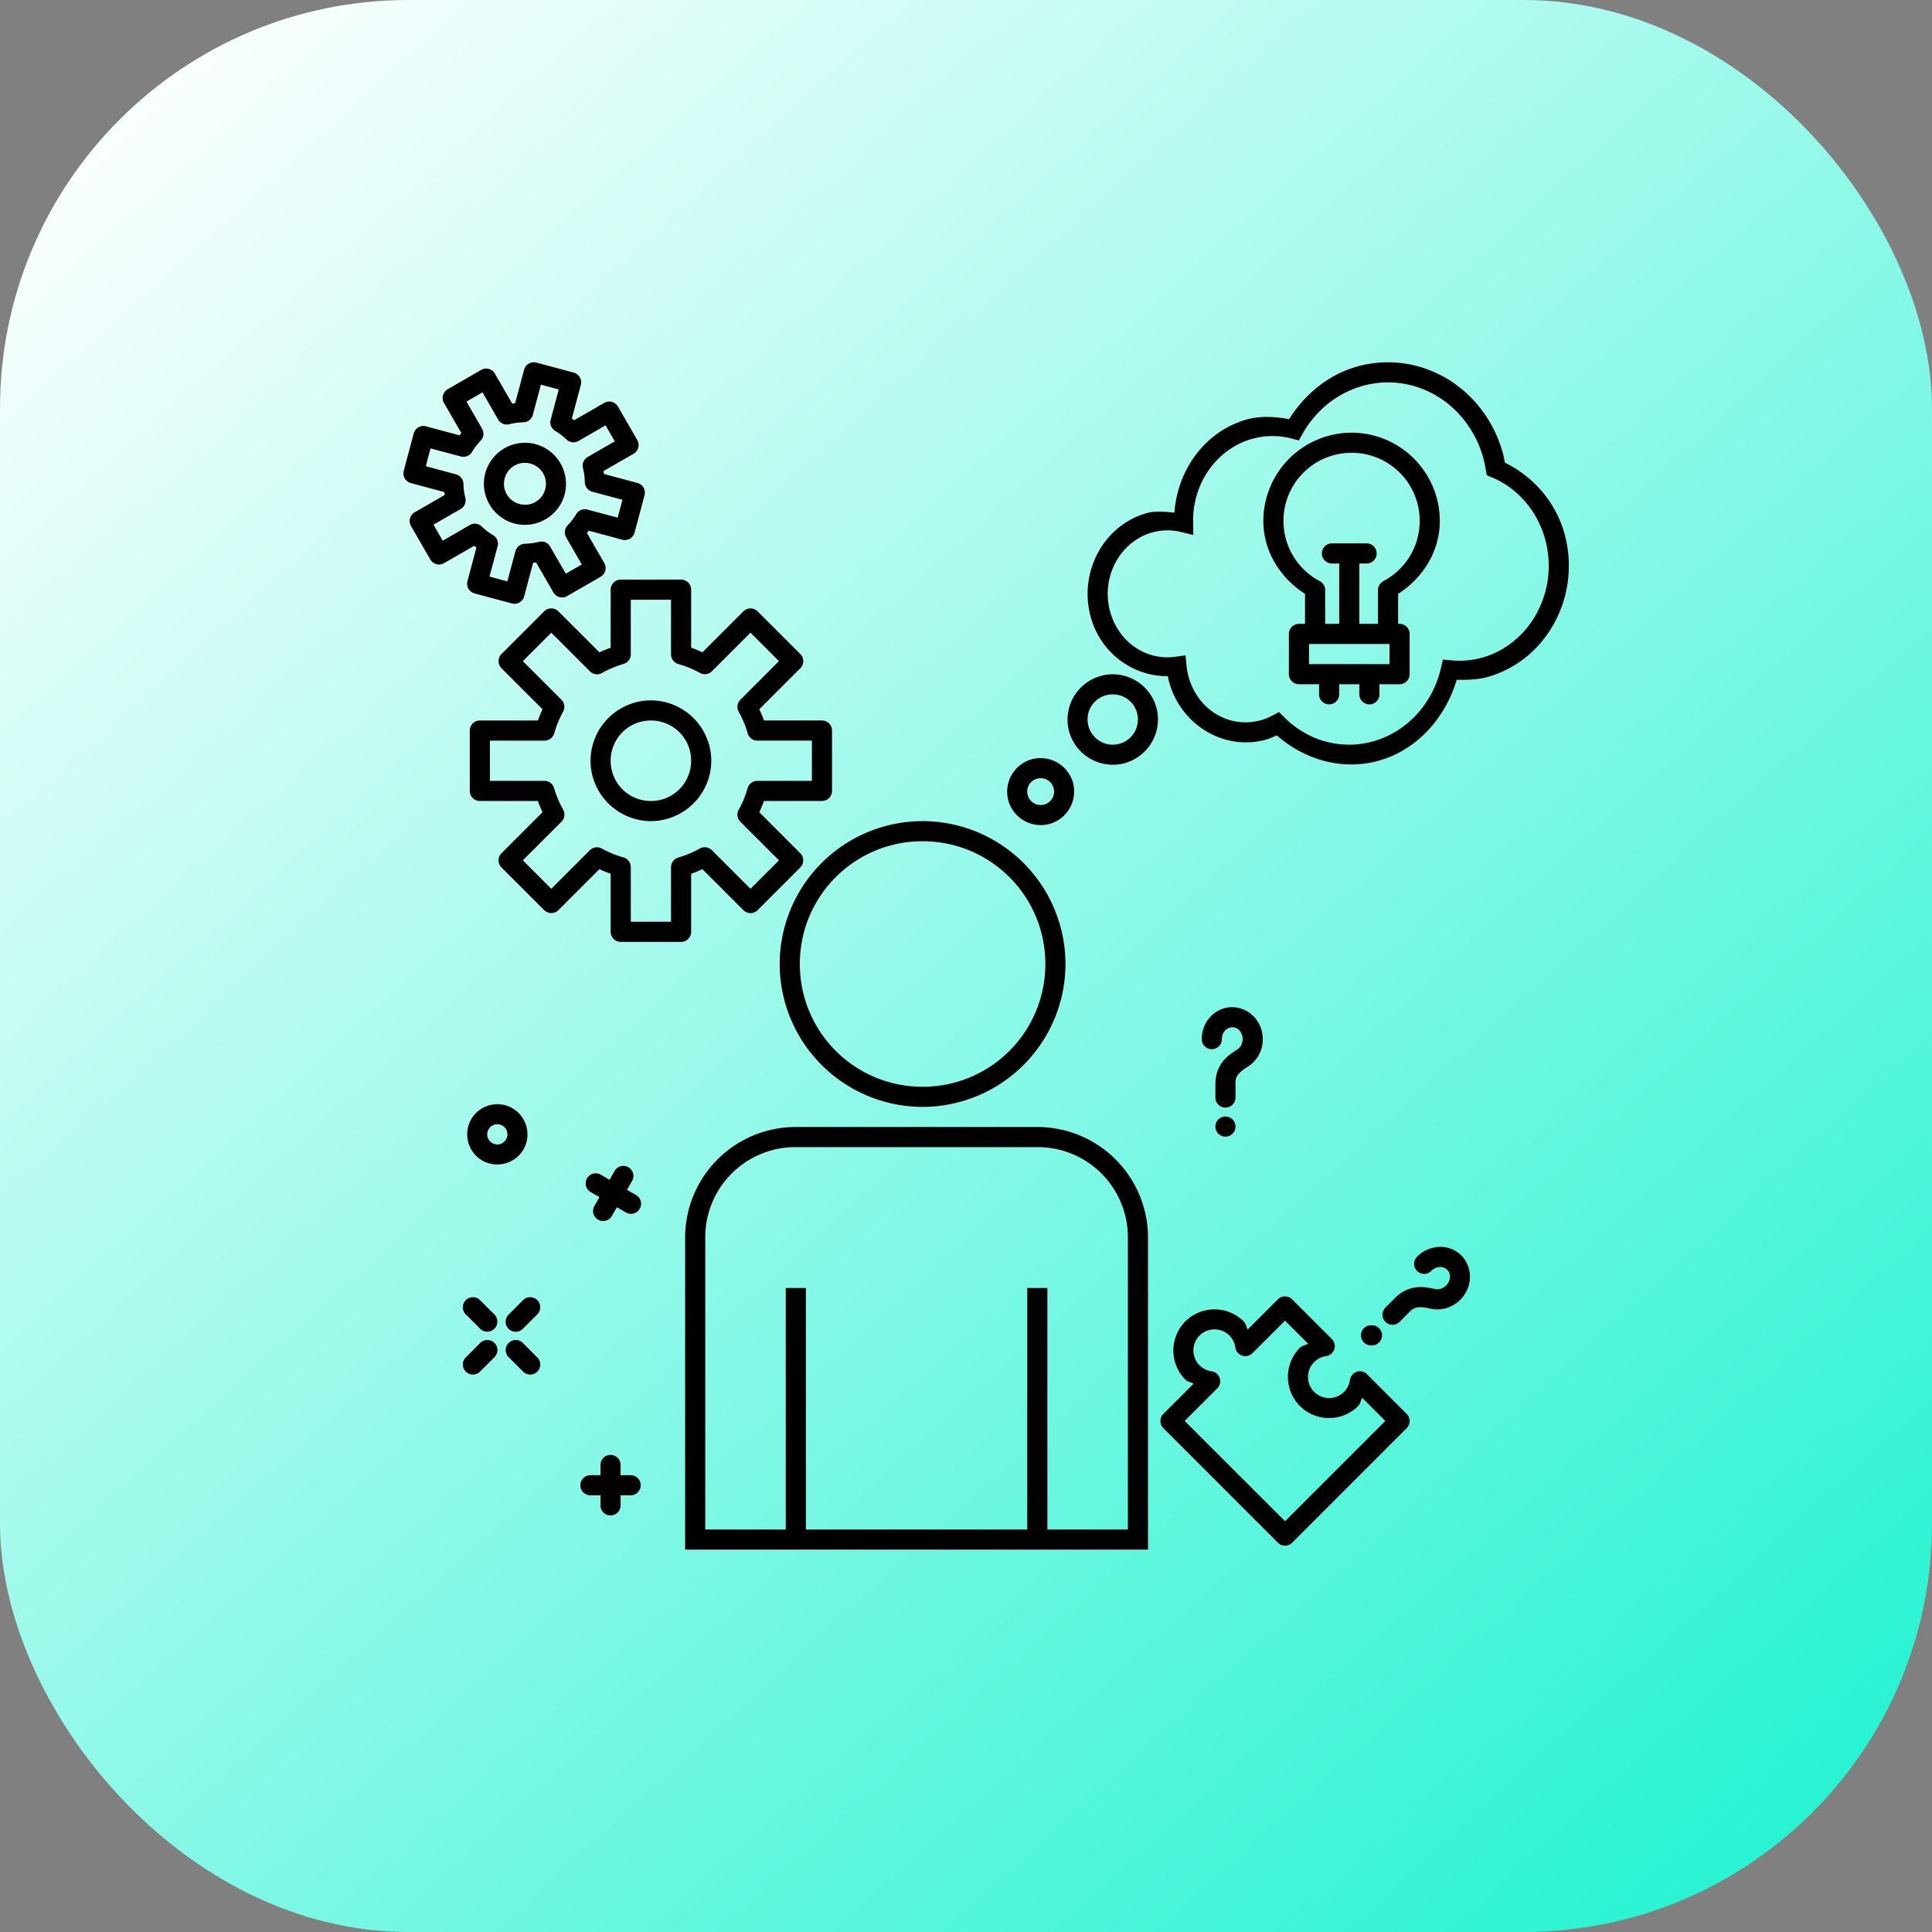 <svg xmlns="http://www.w3.org/2000/svg" width="96" height="96" xmlns:v="https://vecta.io/nano"><rect width="100%" height="100%" fill="#808080" stroke="none"/><defs><linearGradient id="A" x1="6.247" x2="89.645" y1="957.633" y2="1049.529" gradientUnits="userSpaceOnUse"><stop offset="0" stop-color="#fff"/><stop offset="1" stop-color="#24f3d2"/></linearGradient></defs><g transform="translate(0 -956.362)"><rect width="96" height="96" y="956.362" fill="url(#A)" rx="20.288"/><path d="M26.505 974.364a.5.5 0 0 0-.463.37l-.445 1.665a4.995 4.995 0 0 0-.145.02l-.863-1.494a.5.5 0 0 0-.682-.182l-1.662.959a.5.5 0 0 0-.183.684l.861 1.492-.088.115-1.664-.447a.5.5 0 0 0-.613.353l-.496 1.854a.5.5 0 0 0 .353.613l1.666.447.02.143-1.494.861a.5.5 0 0 0-.184.684l.96 1.662a.5.5 0 0 0 .683.182l1.494-.862.113.086-.445 1.668a.5.5 0 0 0 .353.612l1.854.498a.5.5 0 0 0 .611-.354l.445-1.666c.049-.01.097-.013.145-.021l.863 1.494a.5.5 0 0 0 .682.182l1.662-.96a.5.5 0 0 0 .184-.683l-.862-1.492.088-.115 1.664.447a.5.5 0 0 0 .614-.353l.496-1.854a.5.5 0 0 0-.354-.613l-1.666-.446-.018-.144 1.493-.86a.5.5 0 0 0 .183-.683l-.959-1.662a.5.5 0 0 0-.683-.182l-1.494.861a3.89 3.89 0 0 0-.114-.085l.446-1.668a.5.5 0 0 0-.354-.614l-1.853-.496a.5.5 0 0 0-.149-.015zm42.688.004a5.661 5.661 0 0 0-1.772.211c-1.401.397-2.57 1.352-3.365 2.61-.703-.126-1.422-.174-2.113.02h-.002c-2.045.583-3.424 2.463-3.586 4.626-.463-.043-.929-.102-1.38.025h-.001c-2.12.6-3.354 2.88-2.797 5.08.465 1.83 2.073 3.03 3.857 3.022l.035.201c.559 2.2 2.744 3.543 4.864 2.943h.002c.175-.05.34-.13.506-.205 1.412 1.232 3.282 1.762 5.076 1.256 1.89-.534 3.287-2.091 3.869-4.02.517.014 1.036 0 1.537-.138h.002c2.911-.824 4.616-3.964 3.846-7-.416-1.63-1.535-2.93-2.99-3.647l-.073-.351v-.002c-.668-2.634-2.9-4.525-5.513-4.63h-.002zm-.04.998c2.156.087 4.018 1.647 4.585 3.879l.093.455.045.276.256.107c1.305.544 2.3 1.714 2.67 3.164.642 2.535-.783 5.121-3.148 5.791a4.205 4.205 0 0 1-1.522.137l-.435-.041-.098.426c-.41 1.78-1.703 3.169-3.356 3.636-1.57.442-3.24 0-4.427-1.193l-.262-.262-.328.176a2.85 2.85 0 0 1-.565.23c-1.574.446-3.188-.525-3.62-2.224a3.352 3.352 0 0 1-.083-.479l-.05-.517-.516.07c-1.465.204-2.854-.762-3.246-2.305-.431-1.7.527-3.425 2.101-3.871.465-.131.95-.141 1.418-.027l.63.152-.01-.647c-.032-1.94 1.186-3.635 2.93-4.13v.002a3.72 3.72 0 0 1 1.95-.022l.373.1.188-.336c.663-1.175 1.729-2.021 2.967-2.371h.002a4.663 4.663 0 0 1 1.459-.176zm-42.275.11l.887.238-.402 1.502a.5.5 0 0 0 .228.56c.201.12.388.262.557.424a.5.5 0 0 0 .597.074l1.344-.777.46.795-1.347.777a.5.5 0 0 0-.234.557 3.01 3.01 0 0 1 .092.693.5.5 0 0 0 .37.477l1.5.4-.237.889-1.502-.402a.5.5 0 0 0-.559.226 3.07 3.07 0 0 1-.426.557.5.5 0 0 0-.072.597l.775 1.346-.795.46-.777-1.349a.5.5 0 0 0-.558-.234 3.06 3.06 0 0 1-.694.094.5.5 0 0 0-.472.37l-.403 1.501-.888-.238.404-1.504a.5.5 0 0 0-.229-.559 3.017 3.017 0 0 1-.556-.423.5.5 0 0 0-.598-.075l-1.344.778-.459-.797 1.348-.778a.5.5 0 0 0 .234-.556 3.02 3.02 0 0 1-.093-.694.5.5 0 0 0-.372-.474l-1.5-.403.237-.886 1.504.402a.5.5 0 0 0 .558-.226c.12-.202.264-.389.426-.557a.5.5 0 0 0 .072-.598l-.775-1.345.795-.46.777 1.348a.5.5 0 0 0 .559.235c.226-.058.46-.09.693-.094a.5.5 0 0 0 .473-.371l.402-1.5zm40.281 2.386a4.393 4.393 0 0 0-4.384 4.385.5.5 0 0 0 0 .002c0 1.498.827 2.822 2.072 3.623v1.49h-.303a.5.5 0 0 0-.5.5v2a.5.5 0 0 0 .5.5h1v.5a.499.499 0 1 0 1 0v-.5h1v.5a.499.499 0 1 0 1 0v-.5h1a.5.5 0 0 0 .5-.5v-2a.5.5 0 0 0-.5-.5h-.072v-1.49c1.245-.801 2.071-2.125 2.072-3.623a.5.5 0 0 0 0-.002 4.392 4.392 0 0 0-4.385-4.385zm-40.953.504a2.05 2.05 0 0 0-2.093 1.508 2.05 2.05 0 0 0 1.443 2.5 2.05 2.05 0 0 0 2.5-1.443 2.047 2.047 0 0 0-1.85-2.565zm40.953.496a3.377 3.377 0 0 1 3.385 3.385 3.383 3.383 0 0 1-1.805 2.992.5.5 0 0 0-.267.442v1.681h-.928v-3h.362a.5.5 0 1 0 0-1h-1.723a.5.5 0 1 0 0 1h.361v3h-.697v-1.681a.5.5 0 0 0-.268-.442 3.383 3.383 0 0 1-1.804-2.992 3.377 3.377 0 0 1 3.384-3.385zm-41.22.508c.134-.018.274-.01.414.027.56.15.888.713.738 1.274s-.714.886-1.275.736a1.034 1.034 0 0 1-.737-1.275 1.03 1.03 0 0 1 .86-.762zm4.904 5.793a.5.5 0 0 0-.5.5v2.883a5.89 5.89 0 0 0-.557.232l-2.039-2.039a.5.5 0 0 0-.707 0l-2.12 2.121a.5.5 0 0 0 0 .707l2.036 2.037a5.985 5.985 0 0 0-.228.559h-2.885a.5.5 0 0 0-.5.5v3a.5.5 0 0 0 .5.5h2.883a5.89 5.89 0 0 0 .232.557l-2.039 2.039a.5.5 0 0 0 0 .707l2.121 2.12a.5.5 0 0 0 .707 0l2.037-2.036c.183.086.369.161.559.228v2.885a.5.5 0 0 0 .5.5h3a.5.5 0 0 0 .5-.5v-2.88a5.92 5.92 0 0 0 .557-.235l2.039 2.039a.5.5 0 0 0 .707 0l2.12-2.121a.5.5 0 0 0 0-.707l-2.036-2.037a5.98 5.98 0 0 0 .23-.56h2.883a.5.5 0 0 0 .5-.5v-3a.5.5 0 0 0-.5-.5h-2.88a5.973 5.973 0 0 0-.233-.558l2.037-2.037a.5.5 0 0 0 0-.707l-2.121-2.12a.5.5 0 0 0-.707 0l-2.037 2.036a5.992 5.992 0 0 0-.559-.23v-2.883a.5.5 0 0 0-.5-.5h-3zm.5 1h2v2.715a.5.5 0 0 0 .365.48 5.02 5.02 0 0 1 1.073.442.5.5 0 0 0 .595-.084l1.916-1.916 1.414 1.414-1.918 1.918a.5.5 0 0 0-.082.597 4.98 4.98 0 0 1 .446 1.07.5.5 0 0 0 .48.364h2.711v2h-2.715a.5.5 0 0 0-.48.365 5.001 5.001 0 0 1-.442 1.073.5.5 0 0 0 .084.595l1.916 1.916-1.414 1.414-1.92-1.92a.5.5 0 0 0-.597-.082 5.07 5.07 0 0 1-1.07.448.5.5 0 0 0-.362.48v2.711h-2v-2.715a.5.5 0 0 0-.365-.482 4.994 4.994 0 0 1-1.072-.44.5.5 0 0 0-.596.084l-1.916 1.916-1.414-1.414 1.92-1.92a.5.5 0 0 0 .082-.6 4.995 4.995 0 0 1-.448-1.068.5.5 0 0 0-.48-.36h-2.711v-2h2.715a.5.5 0 0 0 .482-.366c.105-.374.252-.733.44-1.072a.5.5 0 0 0-.084-.596l-1.916-1.916 1.414-1.414 1.92 1.92a.5.5 0 0 0 .6.082 5.01 5.01 0 0 1 1.068-.448.5.5 0 0 0 .361-.48v-2.711zm33.701 2.2h4v1h-4v-1zm-9.887 1.507a2.256 2.256 0 0 0-2.037 2.826 2.254 2.254 0 0 0 2.752 1.59 2.258 2.258 0 0 0 1.592-2.754 2.259 2.259 0 0 0-2.307-1.662zm.063.998a1.24 1.24 0 0 1 1.28.924 1.24 1.24 0 1 1-2.415.647 1.241 1.241 0 0 1 1.135-1.571zm-22.877.295a3.01 3.01 0 0 0-3 3 3.01 3.01 0 0 0 3 3 3.01 3.01 0 0 0 3-3 3.01 3.01 0 0 0-3-3zm0 1c1.11 0 2 .89 2 2s-.89 2-2 2-2-.89-2-2 .89-2 2-2zm19.268 1.871a1.91 1.91 0 0 0-.332.053 1.674 1.674 0 0 0-1.178 2.041 1.672 1.672 0 0 0 2.039 1.178 1.674 1.674 0 0 0 1.18-2.04 1.677 1.677 0 0 0-1.71-1.232zm.193 1.002a.656.656 0 0 1 .549.488.66.66 0 1 1-1.287.346.66.66 0 0 1 .47-.816.699.699 0 0 1 .268-.018zm-5.961 2.127a7.107 7.107 0 0 0-7.1 7.1 7.11 7.11 0 0 0 7.1 7.1 7.11 7.11 0 0 0 7.1-7.1 7.11 7.11 0 0 0-7.1-7.1zm0 1c3.375 0 6.1 2.725 6.1 6.1s-2.725 6.1-6.1 6.1a6.092 6.092 0 0 1-6.1-6.1c0-3.375 2.725-6.1 6.1-6.1zm15.393 8.244c-.091 0-.184.01-.276.025-.736.14-1.246.812-1.246 1.564a.5.5 0 1 0 1 0c0-.305.199-.537.434-.582s.468.087.564.37-.02.596-.236.73c-.234.145-.496.322-.713.59a1.7 1.7 0 0 0-.361.965.5.5 0 0 0-.01.101v.727a.5.5 0 1 0 1 0v-.694a.5.5 0 0 0 0-.033.61.61 0 0 1 .15-.437c.099-.122.26-.246.46-.37.637-.394.899-1.188.657-1.9-.211-.622-.789-1.05-1.423-1.054zm-36.627 4.826a1.503 1.503 0 0 0-1.196.744 1.507 1.507 0 0 0 .55 2.05 1.507 1.507 0 0 0 2.048-.55 1.507 1.507 0 0 0-.549-2.048 1.489 1.489 0 0 0-.853-.196zm36.275.608a.5.5 0 1 0 .508.507.5.5 0 0 0-.508-.507zm-36.111.388c.064.01.128.03.19.064.243.141.324.44.183.684a.493.493 0 0 1-.684.182.491.491 0 0 1-.183-.682.493.493 0 0 1 .494-.248zm14.771.133a5.499 5.499 0 0 0-5.5 5.5v15.5h23v-15.5a5.5 5.5 0 0 0-5.5-5.5h-12zm0 1h12a4.48 4.48 0 0 1 4.5 4.5v14.5h-4v-12h-1v12h-11v-12h-1v12h-4v-14.5a4.48 4.48 0 0 1 4.5-4.5zm-8.564.932a.5.5 0 0 0-.442.256l-.25.433-.433-.25a.5.5 0 1 0-.5.866l.433.25-.25.433a.5.5 0 1 0 .866.5l.25-.433.433.25a.5.5 0 1 0 .5-.865l-.433-.25.25-.434a.5.5 0 0 0-.424-.756zm40.4 4.037a1.639 1.639 0 0 0-.96.47.5.5 0 1 0 .706.708c.216-.217.52-.24.717-.106s.27.395.139.662-.436.406-.684.348c-.268-.063-.577-.122-.92-.086a1.7 1.7 0 0 0-.937.422.5.5 0 0 0-.116.103l-.478.478a.5.5 0 1 0 .707.707l.482-.484a.5.5 0 0 0 .032-.029.61.61 0 0 1 .416-.203c.155-.017.355.012.584.064.73.171 1.478-.207 1.81-.881s.149-1.507-.47-1.93a1.497 1.497 0 0 0-1.028-.246zm-7.535 2.447a.5.5 0 0 0-.348.147L62 1022.423c-.08-.13-.092-.293-.2-.403a.5.5 0 0 0-.003 0 2.056 2.056 0 0 0-2.896 0 2.056 2.056 0 0 0 0 2.897.5.5 0 0 0 .002 0c.11.11.274.12.404.201l-1.5 1.5a.5.5 0 0 0 0 .707l5.691 5.693a.5.5 0 0 0 .71 0l5.69-5.693a.5.5 0 0 0 0-.707l-1.97-1.97a.5.5 0 0 0-.85.283 1.047 1.047 0 1 1-1.183-1.184.5.5 0 0 0 .283-.85l-1.97-1.97a.5.5 0 0 0-.362-.147zm-40.346.041a.5.5 0 0 0-.347.86l.707.707a.5.5 0 1 0 .707-.71l-.707-.706a.5.5 0 0 0-.36-.15zm2.83 0a.5.5 0 0 0-.343.15l-.707.71a.5.5 0 1 0 .707.707l.707-.71a.5.5 0 0 0-.364-.857zm37.524 1.166l1.144 1.145c-.13.08-.295.092-.404.2a2.056 2.056 0 0 0 0 2.897c.796.796 2.1.796 2.896 0 .11-.11.12-.276.202-.406l1.146 1.147-4.984 4.984-4.987-4.984 1.618-1.618a.5.5 0 0 0-.284-.85 1.049 1.049 0 0 1-.591-.294 1.04 1.04 0 0 1 0-1.482 1.046 1.046 0 0 1 1.775.594.5.5 0 0 0 .85.282l1.619-1.615zm4.27.229a.501.501 0 1 0 .05 1 .5.5 0 1 0 0-1 .5.5 0 0 0-.05 0zm-43.92.732a.5.5 0 0 0-.344.15l-.707.708a.5.5 0 1 0 .707.707l.707-.707a.5.5 0 0 0-.364-.858zm1.423 0a.5.5 0 0 0-.347.858l.707.707a.5.5 0 1 0 .707-.707l-.707-.707a.5.5 0 0 0-.36-.15zm4.703 5.71a.5.5 0 0 0-.492.507v.5h-.5a.5.5 0 1 0 0 1h.5v.5a.5.5 0 1 0 1 0v-.5h.5a.5.5 0 1 0 0-1h-.5v-.5a.5.5 0 0 0-.508-.508z"/></g></svg>